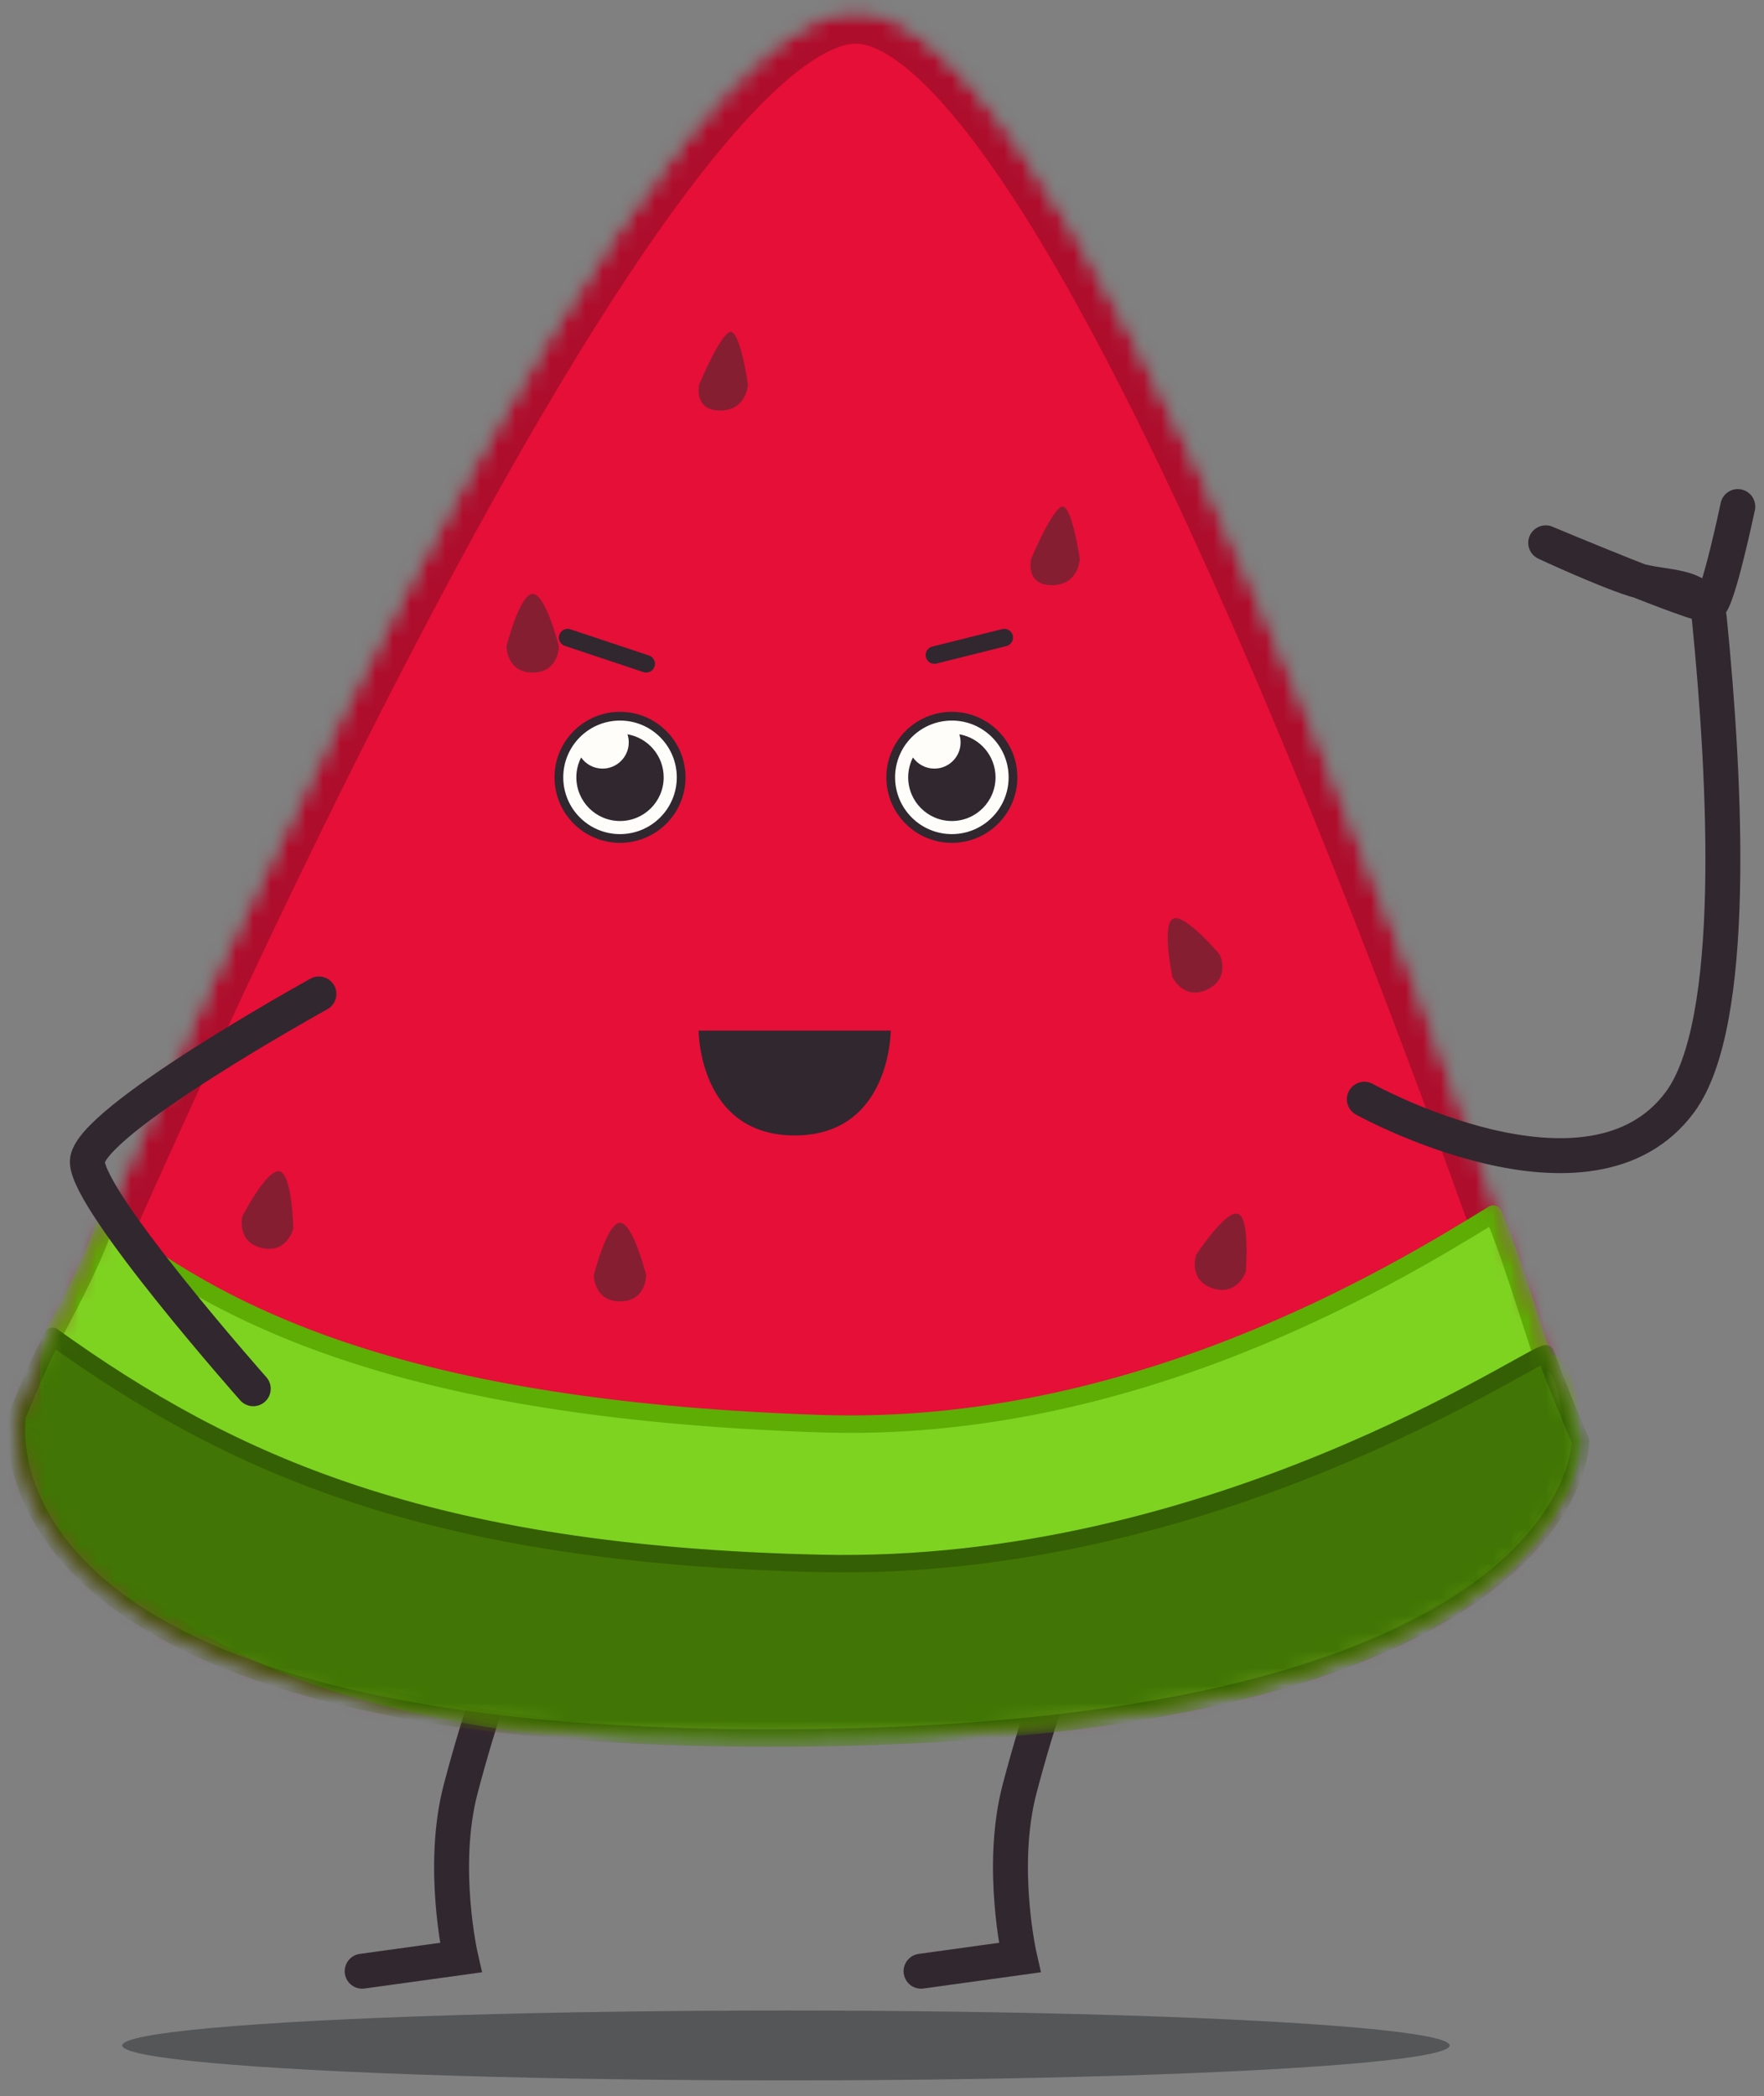 <?xml version="1.0" encoding="UTF-8"?>
<svg width="101px" height="120px" viewBox="0 0 101 120" version="1.1" xmlns="http://www.w3.org/2000/svg" xmlns:xlink="http://www.w3.org/1999/xlink">
    <rect x="0" y="0" width="101" height="120" fill="#808080" stroke="none"/>
    <!-- Generator: Sketch 42 (36781) - http://www.bohemiancoding.com/sketch -->
    <title>Watermelon</title>
    <desc>Created with Sketch.</desc>
    <defs>
        <path d="M1,81 C1,81 -2.5,99.5 44,99.5 C90.5,99.5 90.5,82.5 90.5,82.5 C90.5,82.5 63.5,0.5 49,0.5 C34.5,0.5 1,81 1,81 Z" id="path-1"></path>
        <mask id="mask-2" maskContentUnits="userSpaceOnUse" maskUnits="objectBoundingBox" x="0" y="0" width="89.56" height="99" fill="white">
            <use xlink:href="#path-1"></use>
        </mask>
        <mask id="mask-4" maskContentUnits="userSpaceOnUse" maskUnits="objectBoundingBox" x="0" y="0" width="89.56" height="99" fill="white">
            <use xlink:href="#path-1"></use>
        </mask>
    </defs>
    <g id="Page-1" stroke="none" stroke-width="1" fill="none" fill-rule="evenodd">
        <g id="Watermelon">
            <path d="M23.38,95.72 C23.38,95.72 23.764,98.385 24.985,102.876 C26.206,107.367 29.825,111.259 29.825,111.259 L25.325,114.759" id="Path-6-Copy-2" stroke="#31272F" stroke-width="2" stroke-linecap="round" transform="translate(26.603, 105.239) rotate(30) translate(-26.603, -105.239) "></path>
            <ellipse id="Oval-9" fill-opacity="0.464" fill="#24262A" cx="45" cy="117.095" rx="38" ry="2"></ellipse>
            <path d="M55.38,95.72 C55.38,95.72 55.764,98.385 56.985,102.876 C58.206,107.367 61.825,111.259 61.825,111.259 L57.325,114.759" id="Path-6" stroke="#31272F" stroke-width="2" stroke-linecap="round" transform="translate(58.603, 105.239) rotate(30) translate(-58.603, -105.239) "></path>
            <g id="Group-8">
                <mask id="mask-3" fill="white">
                    <use xlink:href="#path-1"></use>
                </mask>
                <g id="body" stroke="#AF0D2C" mask="url(#mask-2)" stroke-width="4" stroke-linejoin="round" fill="#E50F38">
                    <use mask="url(#mask-4)" xlink:href="#path-1"></use>
                </g>
                <path d="M3,76.5 C3,76.5 -2.5,99.5 44,99.5 C90.5,99.5 90,82.5 90,82.5 C90,82.5 89.972,77.873 88.5,78 C88.313,78.016 86.59,71.961 85.5,69.5 C79.712,73.068 64.856,82.095 47,81.5 C24.5,80.75 13.5,76 6,70.039 C5.5,72 3,76.5 3,76.5 Z" id="body-copy" stroke="#5DAD05" stroke-linejoin="round" fill="#7ED321" mask="url(#mask-3)"></path>
                <path d="M1,81 C1,81 -2.5,99.5 44,99.5 C90.5,99.5 90.5,82.5 90.5,82.5 C90.5,82.5 89,79 88.5,77.5 C87.593,77.552 69.5,90 47,89.5 C24.5,89 13.175,83.796 3,76.5 C2,78.5 1,81 1,81 Z" id="body-copy-2" stroke="#355F04" stroke-linejoin="round" fill="#417505" mask="url(#mask-3)"></path>
            </g>
            <path d="M35.5,70 C34.75,70 34,73 34,73 C34,73 34,74.5 35.5,74.5 C37,74.5 37,73 37,73 C37,73 36.25,70 35.5,70 Z" id="Path-16" fill="#861E32"></path>
            <path d="M15.5,67 C14.75,67 14,70 14,70 C14,70 14,71.5 15.5,71.5 C17,71.5 17,70 17,70 C17,70 16.25,67 15.5,67 Z" id="Path-16-Copy-8" fill="#861E32" transform="translate(15.5, 69.25) rotate(13) translate(-15.5, -69.25) "></path>
            <path d="M68.151,52.366 C67.401,52.366 66.651,55.366 66.651,55.366 C66.651,55.366 66.651,56.866 68.151,56.866 C69.651,56.866 69.651,55.366 69.651,55.366 C69.651,55.366 68.901,52.366 68.151,52.366 Z" id="Path-16-Copy-3" fill="#861E32" transform="translate(68.151, 54.616) rotate(-26) translate(-68.151, -54.616) "></path>
            <path d="M70.151,69.366 C69.401,69.366 68.651,72.366 68.651,72.366 C68.651,72.366 68.651,73.866 70.151,73.866 C71.651,73.866 71.651,72.366 71.651,72.366 C71.651,72.366 70.901,69.366 70.151,69.366 Z" id="Path-16-Copy-6" fill="#861E32" transform="translate(70.151, 71.616) rotate(19) translate(-70.151, -71.616) "></path>
            <path d="M60.842,29 C60.292,29 59.035,32 59.035,32 C59.035,32 58.681,33.5 60.224,33.5 C61.767,33.5 61.825,32 61.825,32 C61.825,32 61.392,29 60.842,29 Z" id="Path-16-Copy-2" fill="#861E32"></path>
            <path d="M41.842,19 C41.292,19 40.035,22 40.035,22 C40.035,22 39.681,23.5 41.224,23.5 C42.767,23.5 42.825,22 42.825,22 C42.825,22 42.392,19 41.842,19 Z" id="Path-16-Copy-7" fill="#861E32"></path>
            <path d="M30.5,34 C29.75,34 29,37 29,37 C29,37 29,38.5 30.5,38.5 C32,38.5 32,37 32,37 C32,37 31.25,34 30.5,34 Z" id="Path-16-Copy" fill="#861E32"></path>
            <path d="M5.439,57.909 C5.439,57.909 19.68,63.069 20.036,65.317 C20.392,67.564 12.687,79.643 12.687,79.643" id="Path-14-Copy" stroke="#31272F" stroke-width="2" stroke-linecap="round" transform="translate(12.744, 68.776) scale(-1, 1) rotate(9) translate(-12.744, -68.776) "></path>
            <path d="M40,59 L51,59 C51,59 51,65 45.5,65 C40,65 40,59 40,59 Z" id="Path-27" fill="#31272F"></path>
            <path d="M98.452,27.69 C98.452,27.69 83.722,26.657 82.003,35.19 C80.902,40.658 87.373,52.877 92.163,60.947 C93.26,62.796 95.107,61.437 97.003,61.19 C98.899,60.943 102.503,60.947 102.503,60.947 C102.503,60.947 92.86,61.322 92.503,61.69 C92.147,62.058 93.413,67.476 93.413,67.476" id="arm" stroke="#31272F" stroke-width="2" stroke-linecap="round" stroke-linejoin="round" transform="translate(92.191, 47.563) scale(-1, -1) rotate(25) translate(-92.191, -47.563) "></path>
            <g id="EYE-2" transform="translate(32, 36)">
                <ellipse id="Oval-5" stroke="#31272F" stroke-width="0.5" fill="#FEFDF9" cx="3.5" cy="8.5" rx="3.5" ry="3.5"></ellipse>
                <path d="M1.273,7.363 C1.098,7.704 1,8.091 1,8.5 C1,9.881 2.119,11 3.5,11 C4.881,11 6,9.881 6,8.5 C6,7.265 5.104,6.239 3.927,6.036 C3.974,6.182 4,6.338 4,6.5 C4,7.328 3.328,8 2.5,8 C1.993,8 1.544,7.748 1.273,7.363 Z" id="Combined-Shape" fill="#31272F"></path>
                <path d="M0.5,0.5 L5,2" id="Path-4" stroke="#31272F" stroke-linecap="round"></path>
            </g>
            <g id="EYE-2-Copy" transform="translate(51, 36)">
                <ellipse id="Oval-5" stroke="#31272F" stroke-width="0.5" fill="#FEFDF9" cx="3.5" cy="8.5" rx="3.5" ry="3.5"></ellipse>
                <path d="M1.273,7.363 C1.098,7.704 1,8.091 1,8.5 C1,9.881 2.119,11 3.5,11 C4.881,11 6,9.881 6,8.5 C6,7.265 5.104,6.239 3.927,6.036 C3.974,6.182 4,6.338 4,6.5 C4,7.328 3.328,8 2.5,8 C1.993,8 1.544,7.748 1.273,7.363 Z" id="Combined-Shape" fill="#31272F"></path>
                <path d="M2.5,1.5 L6.5,0.5" id="Path-4" stroke="#31272F" stroke-linecap="round"></path>
            </g>
        </g>
    </g>
</svg>